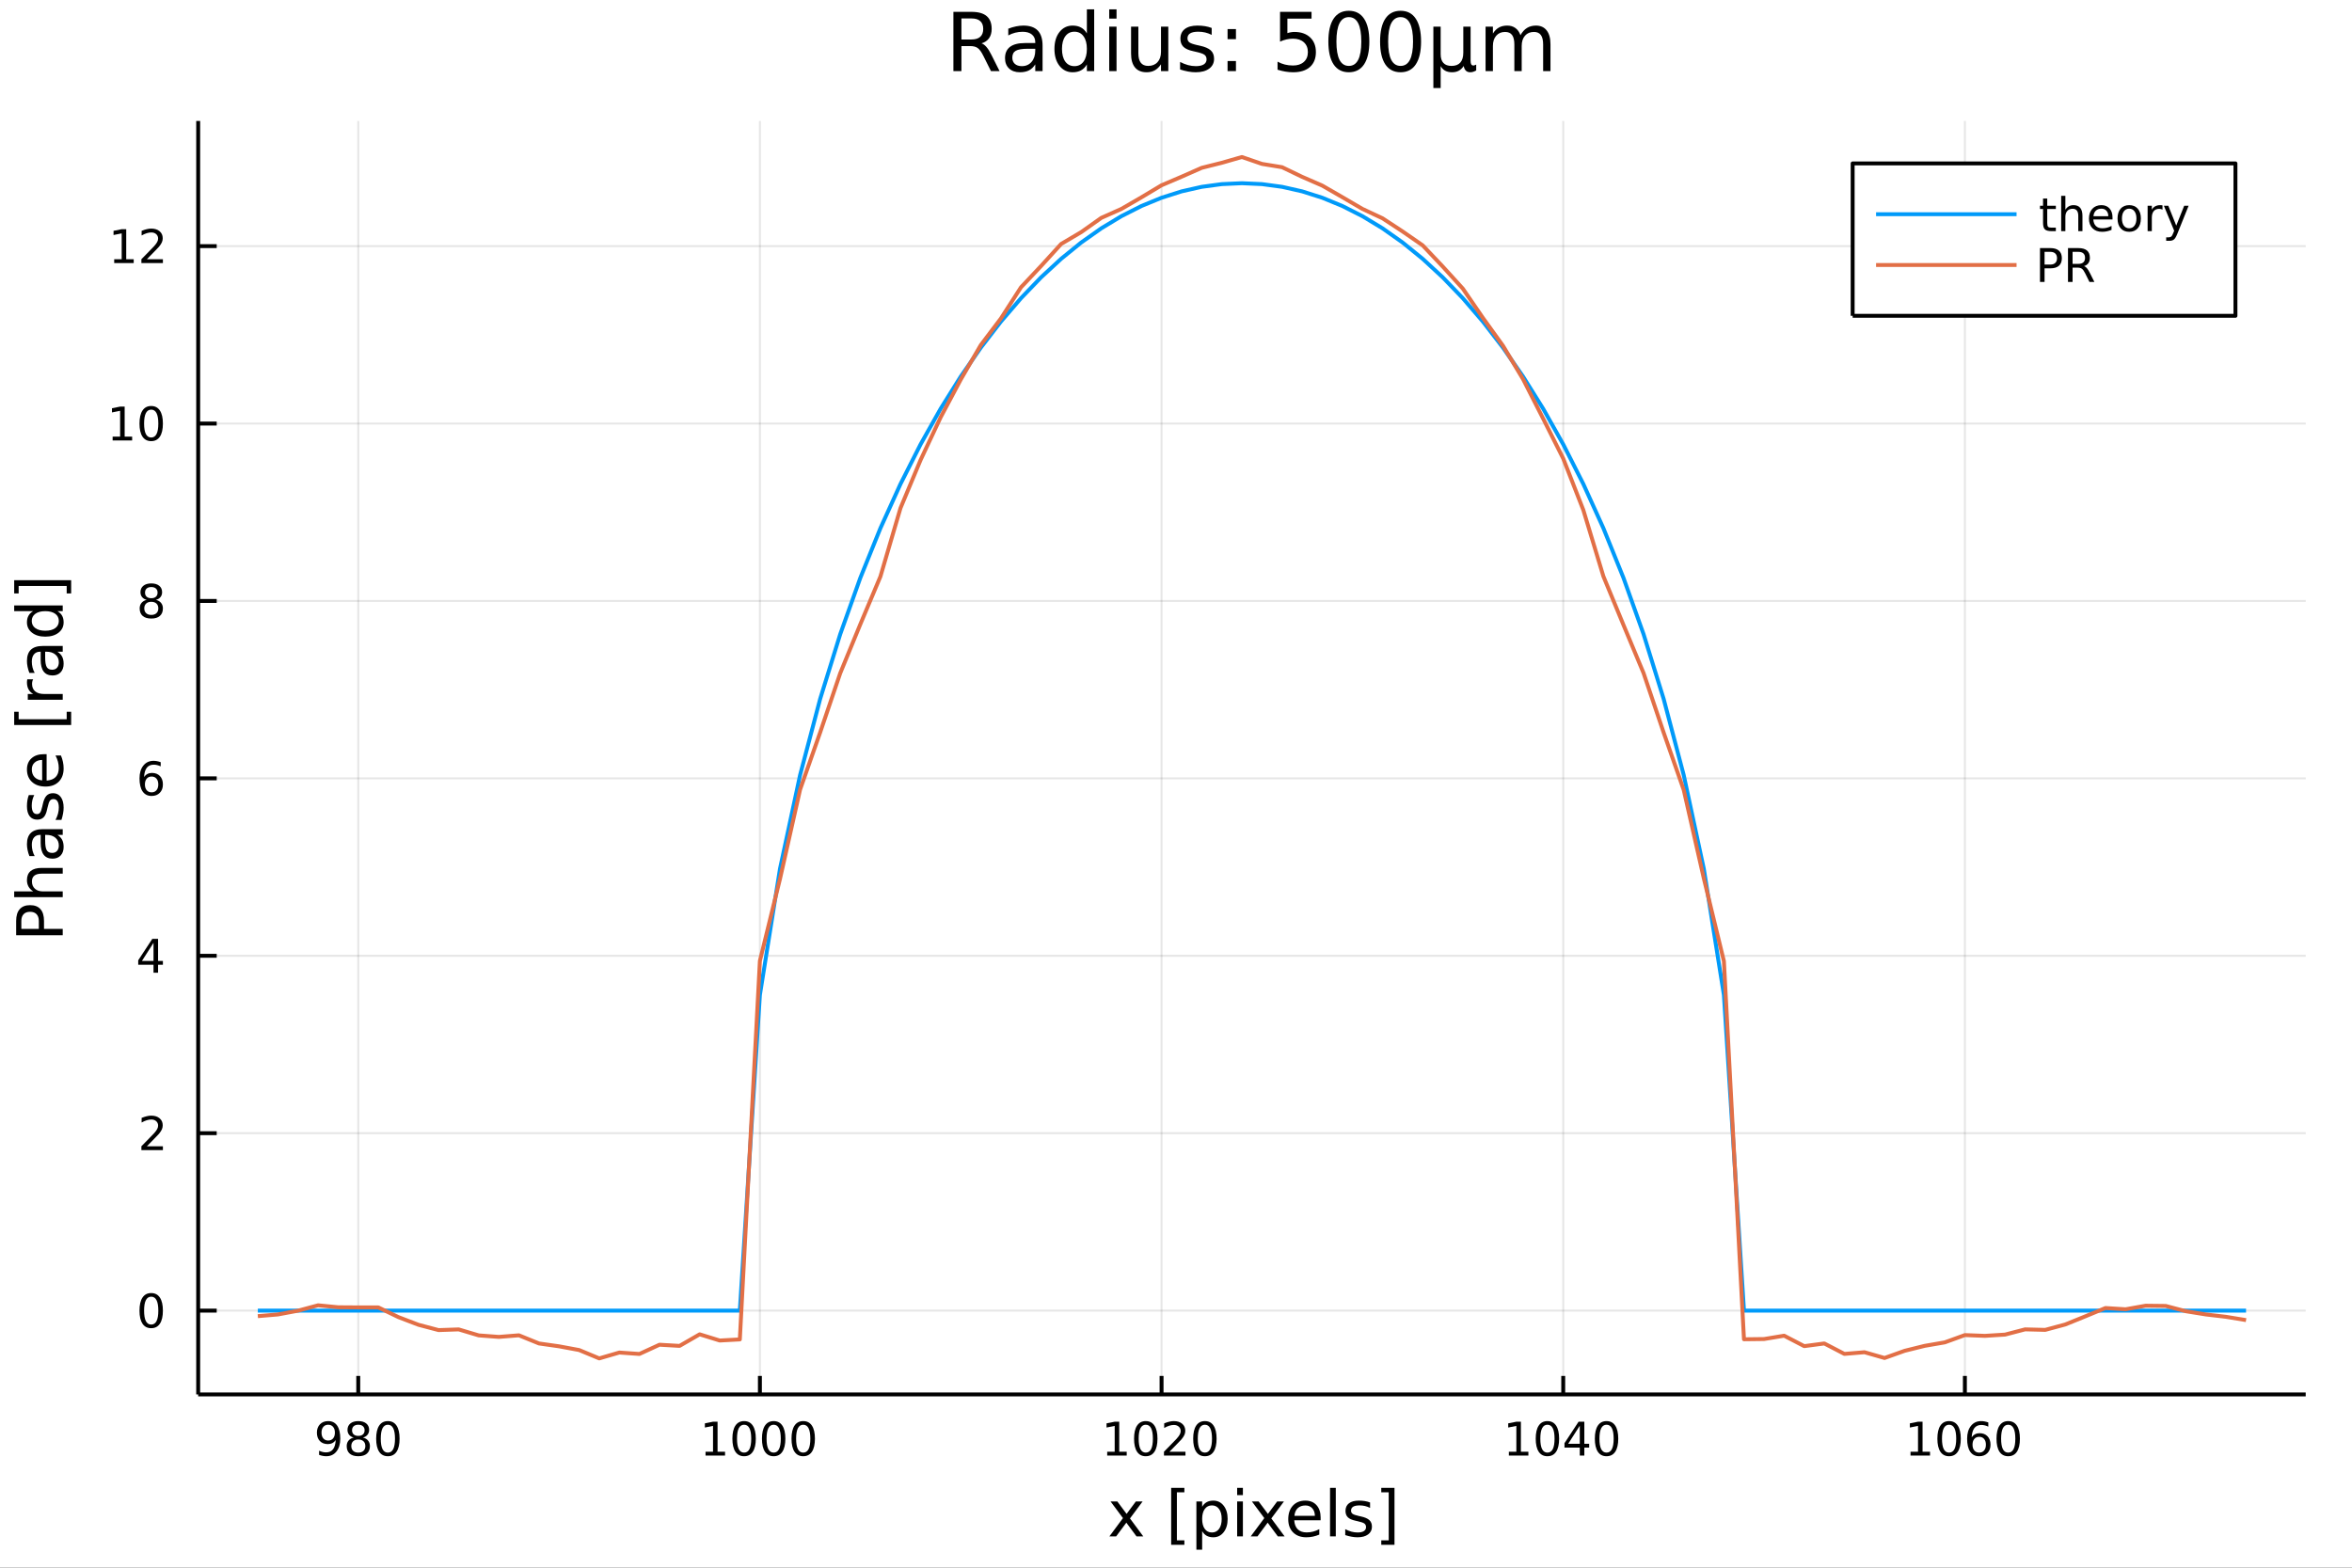 <?xml version="1.0" encoding="utf-8"?>
<svg xmlns="http://www.w3.org/2000/svg" xmlns:xlink="http://www.w3.org/1999/xlink" width="600" height="400" viewBox="0 0 2400 1600">
<rect x="0" y="0" width="2400" height="1600" fill="#333333" stroke="none"/>
<defs>
  <clipPath id="clip560">
    <rect x="0" y="0" width="2400" height="1600"/>
  </clipPath>
</defs>
<path clip-path="url(#clip560)" d="
M0 1600 L2400 1600 L2400 0 L0 0  Z
  " fill="#ffffff" fill-rule="evenodd" fill-opacity="1"/>
<defs>
  <clipPath id="clip561">
    <rect x="480" y="0" width="1681" height="1600"/>
  </clipPath>
</defs>
<path clip-path="url(#clip560)" d="
M202.227 1423.18 L2352.76 1423.18 L2352.76 123.472 L202.227 123.472  Z
  " fill="#ffffff" fill-rule="evenodd" fill-opacity="1"/>
<defs>
  <clipPath id="clip562">
    <rect x="202" y="123" width="2152" height="1301"/>
  </clipPath>
</defs>
<polyline clip-path="url(#clip562)" style="stroke:#000000; stroke-linecap:butt; stroke-linejoin:round; stroke-width:2; stroke-opacity:0.1; fill:none" points="
  365.556,1423.18 365.556,123.472 
  "/>
<polyline clip-path="url(#clip562)" style="stroke:#000000; stroke-linecap:butt; stroke-linejoin:round; stroke-width:2; stroke-opacity:0.1; fill:none" points="
  775.415,1423.18 775.415,123.472 
  "/>
<polyline clip-path="url(#clip562)" style="stroke:#000000; stroke-linecap:butt; stroke-linejoin:round; stroke-width:2; stroke-opacity:0.1; fill:none" points="
  1185.27,1423.18 1185.27,123.472 
  "/>
<polyline clip-path="url(#clip562)" style="stroke:#000000; stroke-linecap:butt; stroke-linejoin:round; stroke-width:2; stroke-opacity:0.1; fill:none" points="
  1595.13,1423.18 1595.13,123.472 
  "/>
<polyline clip-path="url(#clip562)" style="stroke:#000000; stroke-linecap:butt; stroke-linejoin:round; stroke-width:2; stroke-opacity:0.1; fill:none" points="
  2004.99,1423.18 2004.99,123.472 
  "/>
<polyline clip-path="url(#clip560)" style="stroke:#000000; stroke-linecap:butt; stroke-linejoin:round; stroke-width:4; stroke-opacity:1; fill:none" points="
  202.227,1423.18 2352.76,1423.18 
  "/>
<polyline clip-path="url(#clip560)" style="stroke:#000000; stroke-linecap:butt; stroke-linejoin:round; stroke-width:4; stroke-opacity:1; fill:none" points="
  365.556,1423.18 365.556,1404.28 
  "/>
<polyline clip-path="url(#clip560)" style="stroke:#000000; stroke-linecap:butt; stroke-linejoin:round; stroke-width:4; stroke-opacity:1; fill:none" points="
  775.415,1423.18 775.415,1404.28 
  "/>
<polyline clip-path="url(#clip560)" style="stroke:#000000; stroke-linecap:butt; stroke-linejoin:round; stroke-width:4; stroke-opacity:1; fill:none" points="
  1185.27,1423.18 1185.27,1404.28 
  "/>
<polyline clip-path="url(#clip560)" style="stroke:#000000; stroke-linecap:butt; stroke-linejoin:round; stroke-width:4; stroke-opacity:1; fill:none" points="
  1595.13,1423.18 1595.13,1404.28 
  "/>
<polyline clip-path="url(#clip560)" style="stroke:#000000; stroke-linecap:butt; stroke-linejoin:round; stroke-width:4; stroke-opacity:1; fill:none" points="
  2004.99,1423.18 2004.99,1404.28 
  "/>
<path clip-path="url(#clip560)" d="M325.603 1484.86 L325.603 1480.6 Q327.362 1481.44 329.167 1481.88 Q330.973 1482.32 332.709 1482.32 Q337.339 1482.32 339.769 1479.21 Q342.223 1476.09 342.57 1469.75 Q341.228 1471.74 339.167 1472.8 Q337.107 1473.87 334.607 1473.87 Q329.422 1473.87 326.39 1470.74 Q323.38 1467.59 323.38 1462.15 Q323.38 1456.83 326.529 1453.61 Q329.677 1450.39 334.908 1450.39 Q340.904 1450.39 344.052 1455 Q347.223 1459.58 347.223 1468.33 Q347.223 1476.51 343.334 1481.39 Q339.468 1486.25 332.917 1486.25 Q331.158 1486.25 329.353 1485.9 Q327.547 1485.56 325.603 1484.86 M334.908 1470.21 Q338.056 1470.21 339.885 1468.06 Q341.737 1465.9 341.737 1462.15 Q341.737 1458.43 339.885 1456.27 Q338.056 1454.1 334.908 1454.1 Q331.76 1454.1 329.908 1456.27 Q328.079 1458.43 328.079 1462.15 Q328.079 1465.9 329.908 1468.06 Q331.76 1470.21 334.908 1470.21 Z" fill="#000000" fill-rule="evenodd" fill-opacity="1" /><path clip-path="url(#clip560)" d="M365.626 1469.17 Q362.292 1469.17 360.371 1470.95 Q358.473 1472.73 358.473 1475.86 Q358.473 1478.98 360.371 1480.77 Q362.292 1482.55 365.626 1482.55 Q368.959 1482.55 370.88 1480.77 Q372.801 1478.96 372.801 1475.86 Q372.801 1472.73 370.88 1470.95 Q368.982 1469.17 365.626 1469.17 M360.95 1467.18 Q357.94 1466.44 356.251 1464.38 Q354.584 1462.32 354.584 1459.35 Q354.584 1455.21 357.524 1452.8 Q360.487 1450.39 365.626 1450.39 Q370.788 1450.39 373.727 1452.8 Q376.667 1455.21 376.667 1459.35 Q376.667 1462.32 374.977 1464.38 Q373.311 1466.44 370.325 1467.18 Q373.704 1467.96 375.579 1470.26 Q377.477 1472.55 377.477 1475.86 Q377.477 1480.88 374.399 1483.57 Q371.343 1486.25 365.626 1486.25 Q359.908 1486.25 356.829 1483.57 Q353.774 1480.88 353.774 1475.86 Q353.774 1472.55 355.672 1470.26 Q357.57 1467.96 360.95 1467.18 M359.237 1459.79 Q359.237 1462.48 360.903 1463.98 Q362.593 1465.49 365.626 1465.49 Q368.635 1465.49 370.325 1463.98 Q372.038 1462.48 372.038 1459.79 Q372.038 1457.11 370.325 1455.6 Q368.635 1454.1 365.626 1454.1 Q362.593 1454.1 360.903 1455.6 Q359.237 1457.11 359.237 1459.79 Z" fill="#000000" fill-rule="evenodd" fill-opacity="1" /><path clip-path="url(#clip560)" d="M395.787 1454.1 Q392.176 1454.1 390.348 1457.66 Q388.542 1461.2 388.542 1468.33 Q388.542 1475.44 390.348 1479.01 Q392.176 1482.55 395.787 1482.55 Q399.422 1482.55 401.227 1479.01 Q403.056 1475.44 403.056 1468.33 Q403.056 1461.2 401.227 1457.66 Q399.422 1454.1 395.787 1454.1 M395.787 1450.39 Q401.598 1450.39 404.653 1455 Q407.732 1459.58 407.732 1468.33 Q407.732 1477.06 404.653 1481.67 Q401.598 1486.25 395.787 1486.25 Q389.977 1486.25 386.899 1481.67 Q383.843 1477.06 383.843 1468.33 Q383.843 1459.58 386.899 1455 Q389.977 1450.39 395.787 1450.39 Z" fill="#000000" fill-rule="evenodd" fill-opacity="1" /><path clip-path="url(#clip560)" d="M719.941 1481.64 L727.579 1481.64 L727.579 1455.28 L719.269 1456.95 L719.269 1452.69 L727.533 1451.02 L732.209 1451.02 L732.209 1481.64 L739.848 1481.64 L739.848 1485.58 L719.941 1485.58 L719.941 1481.64 Z" fill="#000000" fill-rule="evenodd" fill-opacity="1" /><path clip-path="url(#clip560)" d="M759.292 1454.1 Q755.681 1454.1 753.852 1457.66 Q752.047 1461.2 752.047 1468.33 Q752.047 1475.44 753.852 1479.01 Q755.681 1482.55 759.292 1482.55 Q762.926 1482.55 764.732 1479.01 Q766.561 1475.44 766.561 1468.33 Q766.561 1461.2 764.732 1457.66 Q762.926 1454.1 759.292 1454.1 M759.292 1450.39 Q765.102 1450.39 768.158 1455 Q771.237 1459.58 771.237 1468.33 Q771.237 1477.06 768.158 1481.67 Q765.102 1486.25 759.292 1486.25 Q753.482 1486.25 750.403 1481.67 Q747.348 1477.06 747.348 1468.33 Q747.348 1459.58 750.403 1455 Q753.482 1450.39 759.292 1450.39 Z" fill="#000000" fill-rule="evenodd" fill-opacity="1" /><path clip-path="url(#clip560)" d="M789.454 1454.1 Q785.843 1454.1 784.014 1457.66 Q782.209 1461.2 782.209 1468.33 Q782.209 1475.44 784.014 1479.01 Q785.843 1482.55 789.454 1482.55 Q793.088 1482.55 794.894 1479.01 Q796.723 1475.44 796.723 1468.33 Q796.723 1461.2 794.894 1457.66 Q793.088 1454.1 789.454 1454.1 M789.454 1450.39 Q795.264 1450.39 798.32 1455 Q801.398 1459.58 801.398 1468.33 Q801.398 1477.06 798.32 1481.67 Q795.264 1486.25 789.454 1486.25 Q783.644 1486.25 780.565 1481.67 Q777.51 1477.06 777.51 1468.33 Q777.51 1459.58 780.565 1455 Q783.644 1450.39 789.454 1450.39 Z" fill="#000000" fill-rule="evenodd" fill-opacity="1" /><path clip-path="url(#clip560)" d="M819.616 1454.1 Q816.005 1454.1 814.176 1457.66 Q812.371 1461.2 812.371 1468.33 Q812.371 1475.44 814.176 1479.01 Q816.005 1482.55 819.616 1482.55 Q823.25 1482.55 825.056 1479.01 Q826.884 1475.44 826.884 1468.33 Q826.884 1461.2 825.056 1457.66 Q823.25 1454.1 819.616 1454.1 M819.616 1450.39 Q825.426 1450.39 828.482 1455 Q831.56 1459.58 831.56 1468.33 Q831.56 1477.06 828.482 1481.67 Q825.426 1486.25 819.616 1486.25 Q813.806 1486.25 810.727 1481.67 Q807.672 1477.06 807.672 1468.33 Q807.672 1459.58 810.727 1455 Q813.806 1450.39 819.616 1450.39 Z" fill="#000000" fill-rule="evenodd" fill-opacity="1" /><path clip-path="url(#clip560)" d="M1129.8 1481.64 L1137.44 1481.64 L1137.44 1455.28 L1129.13 1456.95 L1129.13 1452.69 L1137.39 1451.02 L1142.07 1451.02 L1142.07 1481.64 L1149.71 1481.64 L1149.71 1485.58 L1129.8 1485.58 L1129.8 1481.64 Z" fill="#000000" fill-rule="evenodd" fill-opacity="1" /><path clip-path="url(#clip560)" d="M1169.15 1454.1 Q1165.54 1454.1 1163.71 1457.66 Q1161.91 1461.2 1161.91 1468.33 Q1161.91 1475.44 1163.71 1479.01 Q1165.54 1482.55 1169.15 1482.55 Q1172.79 1482.55 1174.59 1479.01 Q1176.42 1475.44 1176.42 1468.33 Q1176.42 1461.2 1174.59 1457.66 Q1172.79 1454.1 1169.15 1454.1 M1169.15 1450.39 Q1174.96 1450.39 1178.02 1455 Q1181.1 1459.58 1181.1 1468.33 Q1181.1 1477.06 1178.02 1481.67 Q1174.96 1486.25 1169.15 1486.25 Q1163.34 1486.25 1160.26 1481.67 Q1157.21 1477.06 1157.21 1468.33 Q1157.21 1459.58 1160.26 1455 Q1163.34 1450.39 1169.15 1450.39 Z" fill="#000000" fill-rule="evenodd" fill-opacity="1" /><path clip-path="url(#clip560)" d="M1193.34 1481.64 L1209.66 1481.64 L1209.66 1485.58 L1187.72 1485.58 L1187.72 1481.64 Q1190.38 1478.89 1194.96 1474.26 Q1199.57 1469.61 1200.75 1468.27 Q1202.99 1465.74 1203.87 1464.01 Q1204.78 1462.25 1204.78 1460.56 Q1204.78 1457.8 1202.83 1456.07 Q1200.91 1454.33 1197.81 1454.33 Q1195.61 1454.33 1193.16 1455.09 Q1190.72 1455.86 1187.95 1457.41 L1187.95 1452.69 Q1190.77 1451.55 1193.22 1450.97 Q1195.68 1450.39 1197.72 1450.39 Q1203.09 1450.39 1206.28 1453.08 Q1209.47 1455.77 1209.47 1460.26 Q1209.47 1462.39 1208.66 1464.31 Q1207.88 1466.2 1205.77 1468.8 Q1205.19 1469.47 1202.09 1472.69 Q1198.99 1475.88 1193.34 1481.64 Z" fill="#000000" fill-rule="evenodd" fill-opacity="1" /><path clip-path="url(#clip560)" d="M1229.47 1454.1 Q1225.86 1454.1 1224.03 1457.66 Q1222.23 1461.2 1222.23 1468.33 Q1222.23 1475.44 1224.03 1479.01 Q1225.86 1482.55 1229.47 1482.55 Q1233.11 1482.55 1234.91 1479.01 Q1236.74 1475.44 1236.74 1468.33 Q1236.74 1461.2 1234.91 1457.66 Q1233.11 1454.1 1229.47 1454.1 M1229.47 1450.39 Q1235.28 1450.39 1238.34 1455 Q1241.42 1459.58 1241.42 1468.33 Q1241.42 1477.06 1238.34 1481.67 Q1235.28 1486.25 1229.47 1486.25 Q1223.66 1486.25 1220.59 1481.67 Q1217.53 1477.06 1217.53 1468.33 Q1217.53 1459.58 1220.59 1455 Q1223.66 1450.39 1229.47 1450.39 Z" fill="#000000" fill-rule="evenodd" fill-opacity="1" /><path clip-path="url(#clip560)" d="M1539.66 1481.64 L1547.3 1481.64 L1547.3 1455.28 L1538.99 1456.95 L1538.99 1452.69 L1547.25 1451.02 L1551.93 1451.02 L1551.93 1481.64 L1559.57 1481.64 L1559.57 1485.58 L1539.66 1485.58 L1539.66 1481.64 Z" fill="#000000" fill-rule="evenodd" fill-opacity="1" /><path clip-path="url(#clip560)" d="M1579.01 1454.1 Q1575.4 1454.1 1573.57 1457.66 Q1571.76 1461.2 1571.76 1468.33 Q1571.76 1475.44 1573.57 1479.01 Q1575.4 1482.55 1579.01 1482.55 Q1582.64 1482.55 1584.45 1479.01 Q1586.28 1475.44 1586.28 1468.33 Q1586.28 1461.2 1584.45 1457.66 Q1582.64 1454.1 1579.01 1454.1 M1579.01 1450.39 Q1584.82 1450.39 1587.88 1455 Q1590.95 1459.58 1590.95 1468.33 Q1590.95 1477.06 1587.88 1481.67 Q1584.82 1486.25 1579.01 1486.25 Q1573.2 1486.25 1570.12 1481.67 Q1567.07 1477.06 1567.07 1468.33 Q1567.07 1459.58 1570.12 1455 Q1573.2 1450.39 1579.01 1450.39 Z" fill="#000000" fill-rule="evenodd" fill-opacity="1" /><path clip-path="url(#clip560)" d="M1612.02 1455.09 L1600.21 1473.54 L1612.02 1473.54 L1612.02 1455.09 M1610.79 1451.02 L1616.67 1451.02 L1616.67 1473.54 L1621.6 1473.54 L1621.6 1477.43 L1616.67 1477.43 L1616.67 1485.58 L1612.02 1485.58 L1612.02 1477.43 L1596.42 1477.43 L1596.42 1472.92 L1610.79 1451.02 Z" fill="#000000" fill-rule="evenodd" fill-opacity="1" /><path clip-path="url(#clip560)" d="M1639.33 1454.1 Q1635.72 1454.1 1633.89 1457.66 Q1632.09 1461.2 1632.09 1468.33 Q1632.09 1475.44 1633.89 1479.01 Q1635.72 1482.55 1639.33 1482.55 Q1642.97 1482.55 1644.77 1479.01 Q1646.6 1475.44 1646.6 1468.33 Q1646.6 1461.2 1644.77 1457.66 Q1642.97 1454.1 1639.33 1454.1 M1639.33 1450.39 Q1645.14 1450.39 1648.2 1455 Q1651.28 1459.58 1651.28 1468.33 Q1651.28 1477.06 1648.2 1481.67 Q1645.14 1486.25 1639.33 1486.25 Q1633.52 1486.25 1630.44 1481.67 Q1627.39 1477.06 1627.39 1468.33 Q1627.39 1459.58 1630.44 1455 Q1633.52 1450.39 1639.33 1450.39 Z" fill="#000000" fill-rule="evenodd" fill-opacity="1" /><path clip-path="url(#clip560)" d="M1949.52 1481.64 L1957.16 1481.64 L1957.16 1455.28 L1948.85 1456.95 L1948.85 1452.69 L1957.11 1451.02 L1961.79 1451.02 L1961.79 1481.64 L1969.42 1481.64 L1969.42 1485.58 L1949.52 1485.58 L1949.52 1481.64 Z" fill="#000000" fill-rule="evenodd" fill-opacity="1" /><path clip-path="url(#clip560)" d="M1988.87 1454.1 Q1985.26 1454.1 1983.43 1457.66 Q1981.62 1461.2 1981.62 1468.33 Q1981.62 1475.44 1983.43 1479.01 Q1985.26 1482.55 1988.87 1482.55 Q1992.5 1482.55 1994.31 1479.01 Q1996.14 1475.44 1996.14 1468.33 Q1996.14 1461.2 1994.31 1457.66 Q1992.5 1454.1 1988.87 1454.1 M1988.87 1450.39 Q1994.68 1450.39 1997.73 1455 Q2000.81 1459.58 2000.81 1468.33 Q2000.81 1477.06 1997.73 1481.67 Q1994.68 1486.25 1988.87 1486.25 Q1983.06 1486.25 1979.98 1481.67 Q1976.92 1477.06 1976.92 1468.33 Q1976.92 1459.58 1979.98 1455 Q1983.06 1450.39 1988.87 1450.39 Z" fill="#000000" fill-rule="evenodd" fill-opacity="1" /><path clip-path="url(#clip560)" d="M2019.61 1466.44 Q2016.46 1466.44 2014.61 1468.59 Q2012.78 1470.74 2012.78 1474.49 Q2012.78 1478.22 2014.61 1480.39 Q2016.46 1482.55 2019.61 1482.55 Q2022.76 1482.55 2024.59 1480.39 Q2026.44 1478.22 2026.44 1474.49 Q2026.44 1470.74 2024.59 1468.59 Q2022.76 1466.44 2019.61 1466.44 M2028.89 1451.78 L2028.89 1456.04 Q2027.13 1455.21 2025.33 1454.77 Q2023.54 1454.33 2021.78 1454.33 Q2017.16 1454.33 2014.7 1457.45 Q2012.27 1460.58 2011.92 1466.9 Q2013.29 1464.89 2015.35 1463.82 Q2017.41 1462.73 2019.89 1462.73 Q2025.09 1462.73 2028.1 1465.9 Q2031.14 1469.05 2031.14 1474.49 Q2031.14 1479.82 2027.99 1483.03 Q2024.84 1486.25 2019.61 1486.25 Q2013.61 1486.25 2010.44 1481.67 Q2007.27 1477.06 2007.27 1468.33 Q2007.27 1460.14 2011.16 1455.28 Q2015.05 1450.39 2021.6 1450.39 Q2023.36 1450.39 2025.14 1450.74 Q2026.95 1451.09 2028.89 1451.78 Z" fill="#000000" fill-rule="evenodd" fill-opacity="1" /><path clip-path="url(#clip560)" d="M2049.19 1454.1 Q2045.58 1454.1 2043.75 1457.66 Q2041.95 1461.2 2041.95 1468.33 Q2041.95 1475.44 2043.75 1479.01 Q2045.58 1482.55 2049.19 1482.55 Q2052.83 1482.55 2054.63 1479.01 Q2056.46 1475.44 2056.46 1468.33 Q2056.46 1461.2 2054.63 1457.66 Q2052.83 1454.1 2049.19 1454.1 M2049.19 1450.39 Q2055 1450.39 2058.06 1455 Q2061.14 1459.58 2061.14 1468.33 Q2061.14 1477.06 2058.06 1481.67 Q2055 1486.25 2049.19 1486.25 Q2043.38 1486.25 2040.3 1481.67 Q2037.25 1477.06 2037.25 1468.33 Q2037.25 1459.58 2040.3 1455 Q2043.38 1450.39 2049.19 1450.39 Z" fill="#000000" fill-rule="evenodd" fill-opacity="1" /><path clip-path="url(#clip560)" d="M1165.93 1532.4 L1153.04 1549.74 L1166.6 1568.04 L1159.69 1568.04 L1149.32 1554.04 L1138.94 1568.04 L1132.04 1568.04 L1145.88 1549.39 L1133.21 1532.4 L1140.12 1532.4 L1149.57 1545.1 L1159.03 1532.4 L1165.93 1532.4 Z" fill="#000000" fill-rule="evenodd" fill-opacity="1" /><path clip-path="url(#clip560)" d="M1195.06 1518.52 L1208.55 1518.52 L1208.55 1523.07 L1200.91 1523.07 L1200.91 1572.09 L1208.55 1572.09 L1208.55 1576.64 L1195.06 1576.64 L1195.06 1518.52 Z" fill="#000000" fill-rule="evenodd" fill-opacity="1" /><path clip-path="url(#clip560)" d="M1226.69 1562.7 L1226.69 1581.6 L1220.81 1581.6 L1220.81 1532.4 L1226.69 1532.4 L1226.69 1537.81 Q1228.54 1534.62 1231.34 1533.1 Q1234.17 1531.54 1238.09 1531.54 Q1244.58 1531.54 1248.62 1536.69 Q1252.7 1541.85 1252.7 1550.25 Q1252.7 1558.65 1248.62 1563.81 Q1244.58 1568.97 1238.09 1568.97 Q1234.17 1568.97 1231.34 1567.44 Q1228.54 1565.88 1226.69 1562.7 M1246.62 1550.25 Q1246.62 1543.79 1243.94 1540.13 Q1241.3 1536.44 1236.66 1536.44 Q1232.01 1536.44 1229.34 1540.13 Q1226.69 1543.79 1226.69 1550.25 Q1226.69 1556.71 1229.34 1560.4 Q1232.01 1564.07 1236.66 1564.07 Q1241.3 1564.07 1243.94 1560.4 Q1246.62 1556.71 1246.62 1550.25 Z" fill="#000000" fill-rule="evenodd" fill-opacity="1" /><path clip-path="url(#clip560)" d="M1262.4 1532.4 L1268.26 1532.4 L1268.26 1568.04 L1262.4 1568.04 L1262.4 1532.4 M1262.4 1518.52 L1268.26 1518.52 L1268.26 1525.93 L1262.4 1525.93 L1262.4 1518.52 Z" fill="#000000" fill-rule="evenodd" fill-opacity="1" /><path clip-path="url(#clip560)" d="M1310.15 1532.4 L1297.26 1549.74 L1310.82 1568.04 L1303.91 1568.04 L1293.53 1554.04 L1283.16 1568.04 L1276.25 1568.04 L1290.1 1549.39 L1277.43 1532.4 L1284.33 1532.4 L1293.79 1545.1 L1303.24 1532.4 L1310.15 1532.4 Z" fill="#000000" fill-rule="evenodd" fill-opacity="1" /><path clip-path="url(#clip560)" d="M1347.58 1548.76 L1347.58 1551.62 L1320.65 1551.62 Q1321.03 1557.67 1324.28 1560.85 Q1327.56 1564 1333.38 1564 Q1336.76 1564 1339.91 1563.17 Q1343.09 1562.35 1346.21 1560.69 L1346.21 1566.23 Q1343.06 1567.57 1339.75 1568.27 Q1336.44 1568.97 1333.03 1568.97 Q1324.5 1568.97 1319.51 1564 Q1314.54 1559.04 1314.54 1550.57 Q1314.54 1541.82 1319.25 1536.69 Q1323.99 1531.54 1332.01 1531.54 Q1339.21 1531.54 1343.38 1536.18 Q1347.58 1540.8 1347.58 1548.76 M1341.72 1547.04 Q1341.66 1542.23 1339.02 1539.37 Q1336.41 1536.5 1332.08 1536.5 Q1327.18 1536.5 1324.22 1539.27 Q1321.29 1542.04 1320.84 1547.07 L1341.72 1547.04 Z" fill="#000000" fill-rule="evenodd" fill-opacity="1" /><path clip-path="url(#clip560)" d="M1357.19 1518.52 L1363.05 1518.52 L1363.05 1568.04 L1357.19 1568.04 L1357.19 1518.52 Z" fill="#000000" fill-rule="evenodd" fill-opacity="1" /><path clip-path="url(#clip560)" d="M1398.03 1533.45 L1398.03 1538.98 Q1395.54 1537.71 1392.87 1537.07 Q1390.2 1536.44 1387.33 1536.44 Q1382.97 1536.44 1380.78 1537.77 Q1378.61 1539.11 1378.61 1541.79 Q1378.61 1543.82 1380.17 1545 Q1381.73 1546.15 1386.44 1547.2 L1388.45 1547.64 Q1394.68 1548.98 1397.29 1551.43 Q1399.94 1553.85 1399.94 1558.21 Q1399.94 1563.17 1395.99 1566.07 Q1392.07 1568.97 1385.2 1568.97 Q1382.33 1568.97 1379.22 1568.39 Q1376.13 1567.85 1372.69 1566.74 L1372.69 1560.69 Q1375.94 1562.38 1379.09 1563.24 Q1382.24 1564.07 1385.33 1564.07 Q1389.46 1564.07 1391.69 1562.66 Q1393.92 1561.23 1393.92 1558.65 Q1393.92 1556.27 1392.3 1554.99 Q1390.71 1553.72 1385.26 1552.54 L1383.23 1552.07 Q1377.78 1550.92 1375.36 1548.56 Q1372.95 1546.18 1372.95 1542.04 Q1372.95 1537.01 1376.51 1534.27 Q1380.08 1531.54 1386.63 1531.54 Q1389.88 1531.54 1392.74 1532.01 Q1395.61 1532.49 1398.03 1533.45 Z" fill="#000000" fill-rule="evenodd" fill-opacity="1" /><path clip-path="url(#clip560)" d="M1422.95 1518.52 L1422.95 1576.64 L1409.45 1576.64 L1409.45 1572.09 L1417.06 1572.09 L1417.06 1523.07 L1409.45 1523.07 L1409.45 1518.52 L1422.95 1518.52 Z" fill="#000000" fill-rule="evenodd" fill-opacity="1" /><polyline clip-path="url(#clip562)" style="stroke:#000000; stroke-linecap:butt; stroke-linejoin:round; stroke-width:2; stroke-opacity:0.1; fill:none" points="
  202.227,1337.62 2352.76,1337.62 
  "/>
<polyline clip-path="url(#clip562)" style="stroke:#000000; stroke-linecap:butt; stroke-linejoin:round; stroke-width:2; stroke-opacity:0.1; fill:none" points="
  202.227,1156.55 2352.76,1156.55 
  "/>
<polyline clip-path="url(#clip562)" style="stroke:#000000; stroke-linecap:butt; stroke-linejoin:round; stroke-width:2; stroke-opacity:0.1; fill:none" points="
  202.227,975.48 2352.76,975.48 
  "/>
<polyline clip-path="url(#clip562)" style="stroke:#000000; stroke-linecap:butt; stroke-linejoin:round; stroke-width:2; stroke-opacity:0.1; fill:none" points="
  202.227,794.413 2352.76,794.413 
  "/>
<polyline clip-path="url(#clip562)" style="stroke:#000000; stroke-linecap:butt; stroke-linejoin:round; stroke-width:2; stroke-opacity:0.1; fill:none" points="
  202.227,613.345 2352.76,613.345 
  "/>
<polyline clip-path="url(#clip562)" style="stroke:#000000; stroke-linecap:butt; stroke-linejoin:round; stroke-width:2; stroke-opacity:0.1; fill:none" points="
  202.227,432.277 2352.76,432.277 
  "/>
<polyline clip-path="url(#clip562)" style="stroke:#000000; stroke-linecap:butt; stroke-linejoin:round; stroke-width:2; stroke-opacity:0.1; fill:none" points="
  202.227,251.21 2352.76,251.21 
  "/>
<polyline clip-path="url(#clip560)" style="stroke:#000000; stroke-linecap:butt; stroke-linejoin:round; stroke-width:4; stroke-opacity:1; fill:none" points="
  202.227,1423.18 202.227,123.472 
  "/>
<polyline clip-path="url(#clip560)" style="stroke:#000000; stroke-linecap:butt; stroke-linejoin:round; stroke-width:4; stroke-opacity:1; fill:none" points="
  202.227,1337.62 221.125,1337.62 
  "/>
<polyline clip-path="url(#clip560)" style="stroke:#000000; stroke-linecap:butt; stroke-linejoin:round; stroke-width:4; stroke-opacity:1; fill:none" points="
  202.227,1156.55 221.125,1156.55 
  "/>
<polyline clip-path="url(#clip560)" style="stroke:#000000; stroke-linecap:butt; stroke-linejoin:round; stroke-width:4; stroke-opacity:1; fill:none" points="
  202.227,975.48 221.125,975.48 
  "/>
<polyline clip-path="url(#clip560)" style="stroke:#000000; stroke-linecap:butt; stroke-linejoin:round; stroke-width:4; stroke-opacity:1; fill:none" points="
  202.227,794.413 221.125,794.413 
  "/>
<polyline clip-path="url(#clip560)" style="stroke:#000000; stroke-linecap:butt; stroke-linejoin:round; stroke-width:4; stroke-opacity:1; fill:none" points="
  202.227,613.345 221.125,613.345 
  "/>
<polyline clip-path="url(#clip560)" style="stroke:#000000; stroke-linecap:butt; stroke-linejoin:round; stroke-width:4; stroke-opacity:1; fill:none" points="
  202.227,432.277 221.125,432.277 
  "/>
<polyline clip-path="url(#clip560)" style="stroke:#000000; stroke-linecap:butt; stroke-linejoin:round; stroke-width:4; stroke-opacity:1; fill:none" points="
  202.227,251.21 221.125,251.21 
  "/>
<path clip-path="url(#clip560)" d="M154.283 1323.41 Q150.672 1323.41 148.843 1326.98 Q147.038 1330.52 147.038 1337.65 Q147.038 1344.76 148.843 1348.32 Q150.672 1351.86 154.283 1351.86 Q157.917 1351.86 159.723 1348.32 Q161.552 1344.76 161.552 1337.65 Q161.552 1330.52 159.723 1326.98 Q157.917 1323.41 154.283 1323.41 M154.283 1319.71 Q160.093 1319.71 163.149 1324.32 Q166.227 1328.9 166.227 1337.65 Q166.227 1346.38 163.149 1350.98 Q160.093 1355.57 154.283 1355.57 Q148.473 1355.57 145.394 1350.98 Q142.339 1346.38 142.339 1337.65 Q142.339 1328.9 145.394 1324.32 Q148.473 1319.71 154.283 1319.71 Z" fill="#000000" fill-rule="evenodd" fill-opacity="1" /><path clip-path="url(#clip560)" d="M149.908 1169.89 L166.227 1169.89 L166.227 1173.83 L144.283 1173.83 L144.283 1169.89 Q146.945 1167.14 151.528 1162.51 Q156.135 1157.86 157.315 1156.51 Q159.561 1153.99 160.44 1152.25 Q161.343 1150.49 161.343 1148.8 Q161.343 1146.05 159.399 1144.31 Q157.478 1142.58 154.376 1142.58 Q152.177 1142.58 149.723 1143.34 Q147.292 1144.11 144.515 1145.66 L144.515 1140.93 Q147.339 1139.8 149.792 1139.22 Q152.246 1138.64 154.283 1138.64 Q159.653 1138.64 162.848 1141.33 Q166.042 1144.01 166.042 1148.5 Q166.042 1150.63 165.232 1152.55 Q164.445 1154.45 162.339 1157.05 Q161.76 1157.72 158.658 1160.93 Q155.556 1164.13 149.908 1169.89 Z" fill="#000000" fill-rule="evenodd" fill-opacity="1" /><path clip-path="url(#clip560)" d="M156.644 962.274 L144.839 980.723 L156.644 980.723 L156.644 962.274 M155.417 958.2 L161.297 958.2 L161.297 980.723 L166.227 980.723 L166.227 984.612 L161.297 984.612 L161.297 992.76 L156.644 992.76 L156.644 984.612 L141.042 984.612 L141.042 980.098 L155.417 958.2 Z" fill="#000000" fill-rule="evenodd" fill-opacity="1" /><path clip-path="url(#clip560)" d="M154.7 792.549 Q151.552 792.549 149.7 794.702 Q147.871 796.855 147.871 800.605 Q147.871 804.332 149.7 806.508 Q151.552 808.66 154.7 808.66 Q157.848 808.66 159.677 806.508 Q161.528 804.332 161.528 800.605 Q161.528 796.855 159.677 794.702 Q157.848 792.549 154.7 792.549 M163.982 777.897 L163.982 782.156 Q162.223 781.322 160.417 780.883 Q158.635 780.443 156.876 780.443 Q152.246 780.443 149.792 783.568 Q147.362 786.693 147.015 793.012 Q148.38 790.998 150.441 789.934 Q152.501 788.846 154.978 788.846 Q160.186 788.846 163.195 792.017 Q166.227 795.165 166.227 800.605 Q166.227 805.929 163.079 809.146 Q159.931 812.364 154.7 812.364 Q148.704 812.364 145.533 807.781 Q142.362 803.174 142.362 794.447 Q142.362 786.253 146.251 781.392 Q150.14 776.508 156.69 776.508 Q158.45 776.508 160.232 776.855 Q162.038 777.202 163.982 777.897 Z" fill="#000000" fill-rule="evenodd" fill-opacity="1" /><path clip-path="url(#clip560)" d="M154.376 614.213 Q151.042 614.213 149.121 615.995 Q147.223 617.778 147.223 620.903 Q147.223 624.028 149.121 625.81 Q151.042 627.593 154.376 627.593 Q157.709 627.593 159.63 625.81 Q161.552 624.005 161.552 620.903 Q161.552 617.778 159.63 615.995 Q157.732 614.213 154.376 614.213 M149.7 612.222 Q146.691 611.482 145.001 609.421 Q143.334 607.361 143.334 604.398 Q143.334 600.255 146.274 597.847 Q149.237 595.44 154.376 595.44 Q159.538 595.44 162.477 597.847 Q165.417 600.255 165.417 604.398 Q165.417 607.361 163.727 609.421 Q162.061 611.482 159.075 612.222 Q162.454 613.009 164.329 615.301 Q166.227 617.593 166.227 620.903 Q166.227 625.926 163.149 628.611 Q160.093 631.296 154.376 631.296 Q148.658 631.296 145.579 628.611 Q142.524 625.926 142.524 620.903 Q142.524 617.593 144.422 615.301 Q146.32 613.009 149.7 612.222 M147.987 604.838 Q147.987 607.523 149.653 609.028 Q151.343 610.533 154.376 610.533 Q157.385 610.533 159.075 609.028 Q160.788 607.523 160.788 604.838 Q160.788 602.153 159.075 600.648 Q157.385 599.144 154.376 599.144 Q151.343 599.144 149.653 600.648 Q147.987 602.153 147.987 604.838 Z" fill="#000000" fill-rule="evenodd" fill-opacity="1" /><path clip-path="url(#clip560)" d="M114.931 445.622 L122.57 445.622 L122.57 419.257 L114.26 420.923 L114.26 416.664 L122.524 414.997 L127.2 414.997 L127.2 445.622 L134.839 445.622 L134.839 449.557 L114.931 449.557 L114.931 445.622 Z" fill="#000000" fill-rule="evenodd" fill-opacity="1" /><path clip-path="url(#clip560)" d="M154.283 418.076 Q150.672 418.076 148.843 421.641 Q147.038 425.182 147.038 432.312 Q147.038 439.419 148.843 442.983 Q150.672 446.525 154.283 446.525 Q157.917 446.525 159.723 442.983 Q161.552 439.419 161.552 432.312 Q161.552 425.182 159.723 421.641 Q157.917 418.076 154.283 418.076 M154.283 414.372 Q160.093 414.372 163.149 418.979 Q166.227 423.562 166.227 432.312 Q166.227 441.039 163.149 445.645 Q160.093 450.229 154.283 450.229 Q148.473 450.229 145.394 445.645 Q142.339 441.039 142.339 432.312 Q142.339 423.562 145.394 418.979 Q148.473 414.372 154.283 414.372 Z" fill="#000000" fill-rule="evenodd" fill-opacity="1" /><path clip-path="url(#clip560)" d="M116.529 264.555 L124.168 264.555 L124.168 238.189 L115.857 239.856 L115.857 235.596 L124.121 233.93 L128.797 233.93 L128.797 264.555 L136.436 264.555 L136.436 268.49 L116.529 268.49 L116.529 264.555 Z" fill="#000000" fill-rule="evenodd" fill-opacity="1" /><path clip-path="url(#clip560)" d="M149.908 264.555 L166.227 264.555 L166.227 268.49 L144.283 268.49 L144.283 264.555 Q146.945 261.8 151.528 257.17 Q156.135 252.518 157.315 251.175 Q159.561 248.652 160.44 246.916 Q161.343 245.156 161.343 243.467 Q161.343 240.712 159.399 238.976 Q157.478 237.24 154.376 237.24 Q152.177 237.24 149.723 238.004 Q147.292 238.768 144.515 240.319 L144.515 235.596 Q147.339 234.462 149.792 233.883 Q152.246 233.305 154.283 233.305 Q159.653 233.305 162.848 235.99 Q166.042 238.675 166.042 243.166 Q166.042 245.295 165.232 247.217 Q164.445 249.115 162.339 251.707 Q161.76 252.379 158.658 255.596 Q155.556 258.791 149.908 264.555 Z" fill="#000000" fill-rule="evenodd" fill-opacity="1" /><path clip-path="url(#clip560)" d="M21.768 948.065 L39.623 948.065 L39.623 939.98 Q39.623 935.492 37.3 933.042 Q34.977 930.591 30.68 930.591 Q26.415 930.591 24.091 933.042 Q21.768 935.492 21.768 939.98 L21.768 948.065 M16.484 954.494 L16.484 939.98 Q16.484 931.991 20.113 927.917 Q23.709 923.811 30.68 923.811 Q37.714 923.811 41.31 927.917 Q44.907 931.991 44.907 939.98 L44.907 948.065 L64.004 948.065 L64.004 954.494 L16.484 954.494 Z" fill="#000000" fill-rule="evenodd" fill-opacity="1" /><path clip-path="url(#clip560)" d="M42.488 885.808 L64.004 885.808 L64.004 891.664 L42.679 891.664 Q37.618 891.664 35.104 893.638 Q32.589 895.611 32.589 899.558 Q32.589 904.3 35.613 907.038 Q38.637 909.775 43.857 909.775 L64.004 909.775 L64.004 915.663 L14.479 915.663 L14.479 909.775 L33.894 909.775 Q30.68 907.674 29.088 904.841 Q27.497 901.977 27.497 898.253 Q27.497 892.11 31.316 888.959 Q35.104 885.808 42.488 885.808 Z" fill="#000000" fill-rule="evenodd" fill-opacity="1" /><path clip-path="url(#clip560)" d="M46.085 857.926 Q46.085 865.024 47.708 867.761 Q49.331 870.498 53.246 870.498 Q56.365 870.498 58.211 868.461 Q60.026 866.393 60.026 862.86 Q60.026 857.99 56.588 855.062 Q53.119 852.102 47.39 852.102 L46.085 852.102 L46.085 857.926 M43.666 846.245 L64.004 846.245 L64.004 852.102 L58.593 852.102 Q61.84 854.107 63.399 857.099 Q64.927 860.091 64.927 864.419 Q64.927 869.894 61.872 873.14 Q58.784 876.355 53.628 876.355 Q47.612 876.355 44.557 872.345 Q41.501 868.302 41.501 860.313 L41.501 852.102 L40.928 852.102 Q36.886 852.102 34.69 854.775 Q32.462 857.417 32.462 862.223 Q32.462 865.279 33.194 868.175 Q33.926 871.071 35.39 873.745 L29.98 873.745 Q28.738 870.53 28.133 867.507 Q27.497 864.483 27.497 861.618 Q27.497 853.884 31.507 850.065 Q35.518 846.245 43.666 846.245 Z" fill="#000000" fill-rule="evenodd" fill-opacity="1" /><path clip-path="url(#clip560)" d="M29.407 811.457 L34.945 811.457 Q33.672 813.939 33.035 816.613 Q32.398 819.286 32.398 822.151 Q32.398 826.511 33.735 828.708 Q35.072 830.872 37.746 830.872 Q39.783 830.872 40.96 829.312 Q42.106 827.753 43.157 823.042 L43.602 821.037 Q44.939 814.799 47.39 812.189 Q49.809 809.547 54.169 809.547 Q59.134 809.547 62.031 813.494 Q64.927 817.409 64.927 824.283 Q64.927 827.148 64.354 830.267 Q63.813 833.355 62.699 836.792 L56.652 836.792 Q58.339 833.546 59.198 830.395 Q60.026 827.244 60.026 824.156 Q60.026 820.018 58.625 817.79 Q57.193 815.562 54.615 815.562 Q52.228 815.562 50.955 817.186 Q49.681 818.777 48.504 824.22 L48.026 826.257 Q46.88 831.7 44.525 834.118 Q42.138 836.537 38 836.537 Q32.971 836.537 30.234 832.973 Q27.497 829.408 27.497 822.851 Q27.497 819.605 27.974 816.74 Q28.452 813.876 29.407 811.457 Z" fill="#000000" fill-rule="evenodd" fill-opacity="1" /><path clip-path="url(#clip560)" d="M44.716 769.729 L47.581 769.729 L47.581 796.656 Q53.628 796.274 56.811 793.028 Q59.962 789.75 59.962 783.925 Q59.962 780.551 59.134 777.4 Q58.307 774.217 56.652 771.098 L62.19 771.098 Q63.527 774.249 64.227 777.559 Q64.927 780.869 64.927 784.275 Q64.927 792.805 59.962 797.802 Q54.997 802.767 46.53 802.767 Q37.777 802.767 32.653 798.057 Q27.497 793.314 27.497 785.294 Q27.497 778.1 32.144 773.931 Q36.759 769.729 44.716 769.729 M42.997 775.586 Q38.191 775.649 35.327 778.291 Q32.462 780.901 32.462 785.23 Q32.462 790.131 35.231 793.092 Q38 796.02 43.029 796.465 L42.997 775.586 Z" fill="#000000" fill-rule="evenodd" fill-opacity="1" /><path clip-path="url(#clip560)" d="M14.479 739.938 L14.479 726.443 L19.03 726.443 L19.03 734.081 L68.046 734.081 L68.046 726.443 L72.598 726.443 L72.598 739.938 L14.479 739.938 Z" fill="#000000" fill-rule="evenodd" fill-opacity="1" /><path clip-path="url(#clip560)" d="M33.831 693.309 Q33.258 694.296 33.003 695.473 Q32.717 696.619 32.717 698.02 Q32.717 702.985 35.963 705.659 Q39.178 708.3 45.225 708.3 L64.004 708.3 L64.004 714.189 L28.356 714.189 L28.356 708.3 L33.894 708.3 Q30.648 706.454 29.088 703.494 Q27.497 700.534 27.497 696.301 Q27.497 695.696 27.592 694.964 Q27.656 694.232 27.815 693.341 L33.831 693.309 Z" fill="#000000" fill-rule="evenodd" fill-opacity="1" /><path clip-path="url(#clip560)" d="M46.085 670.965 Q46.085 678.063 47.708 680.8 Q49.331 683.538 53.246 683.538 Q56.365 683.538 58.211 681.501 Q60.026 679.432 60.026 675.899 Q60.026 671.029 56.588 668.101 Q53.119 665.141 47.39 665.141 L46.085 665.141 L46.085 670.965 M43.666 659.284 L64.004 659.284 L64.004 665.141 L58.593 665.141 Q61.84 667.146 63.399 670.138 Q64.927 673.13 64.927 677.458 Q64.927 682.933 61.872 686.179 Q58.784 689.394 53.628 689.394 Q47.612 689.394 44.557 685.384 Q41.501 681.342 41.501 673.353 L41.501 665.141 L40.928 665.141 Q36.886 665.141 34.69 667.814 Q32.462 670.456 32.462 675.262 Q32.462 678.318 33.194 681.214 Q33.926 684.111 35.39 686.784 L29.98 686.784 Q28.738 683.57 28.133 680.546 Q27.497 677.522 27.497 674.658 Q27.497 666.923 31.507 663.104 Q35.518 659.284 43.666 659.284 Z" fill="#000000" fill-rule="evenodd" fill-opacity="1" /><path clip-path="url(#clip560)" d="M33.767 623.764 L14.479 623.764 L14.479 617.907 L64.004 617.907 L64.004 623.764 L58.657 623.764 Q61.84 625.61 63.399 628.443 Q64.927 631.243 64.927 635.19 Q64.927 641.651 59.771 645.725 Q54.615 649.768 46.212 649.768 Q37.809 649.768 32.653 645.725 Q27.497 641.651 27.497 635.19 Q27.497 631.243 29.056 628.443 Q30.584 625.61 33.767 623.764 M46.212 643.72 Q52.673 643.72 56.365 641.078 Q60.026 638.405 60.026 633.758 Q60.026 629.111 56.365 626.437 Q52.673 623.764 46.212 623.764 Q39.751 623.764 36.09 626.437 Q32.398 629.111 32.398 633.758 Q32.398 638.405 36.09 641.078 Q39.751 643.72 46.212 643.72 Z" fill="#000000" fill-rule="evenodd" fill-opacity="1" /><path clip-path="url(#clip560)" d="M14.479 592.158 L72.598 592.158 L72.598 605.653 L68.046 605.653 L68.046 598.046 L19.03 598.046 L19.03 605.653 L14.479 605.653 L14.479 592.158 Z" fill="#000000" fill-rule="evenodd" fill-opacity="1" /><path clip-path="url(#clip560)" d="M1001.54 44.22 Q1004.18 45.111 1006.65 48.028 Q1009.16 50.944 1011.67 56.048 L1019.98 72.576 L1011.19 72.576 L1003.45 57.061 Q1000.45 50.985 997.615 49 Q994.82 47.015 989.959 47.015 L981.047 47.015 L981.047 72.576 L972.864 72.576 L972.864 12.096 L991.336 12.096 Q1001.71 12.096 1006.81 16.43 Q1011.91 20.765 1011.91 29.515 Q1011.91 35.227 1009.24 38.994 Q1006.61 42.761 1001.54 44.22 M981.047 18.82 L981.047 40.29 L991.336 40.29 Q997.25 40.29 1000.25 37.576 Q1003.29 34.822 1003.29 29.515 Q1003.29 24.208 1000.25 21.535 Q997.25 18.82 991.336 18.82 L981.047 18.82 Z" fill="#000000" fill-rule="evenodd" fill-opacity="1" /><path clip-path="url(#clip560)" d="M1048.98 49.769 Q1039.95 49.769 1036.46 51.835 Q1032.98 53.901 1032.98 58.884 Q1032.98 62.854 1035.57 65.203 Q1038.2 67.512 1042.7 67.512 Q1048.9 67.512 1052.63 63.137 Q1056.39 58.722 1056.39 51.43 L1056.39 49.769 L1048.98 49.769 M1063.85 46.691 L1063.85 72.576 L1056.39 72.576 L1056.39 65.689 Q1053.84 69.821 1050.03 71.806 Q1046.23 73.751 1040.72 73.751 Q1033.75 73.751 1029.62 69.862 Q1025.53 65.933 1025.53 59.37 Q1025.53 51.714 1030.63 47.825 Q1035.77 43.936 1045.94 43.936 L1056.39 43.936 L1056.39 43.207 Q1056.39 38.062 1052.99 35.267 Q1049.63 32.431 1043.51 32.431 Q1039.62 32.431 1035.94 33.363 Q1032.25 34.295 1028.85 36.158 L1028.85 29.272 Q1032.94 27.692 1036.79 26.922 Q1040.64 26.112 1044.28 26.112 Q1054.12 26.112 1058.99 31.216 Q1063.85 36.32 1063.85 46.691 Z" fill="#000000" fill-rule="evenodd" fill-opacity="1" /><path clip-path="url(#clip560)" d="M1109.06 34.092 L1109.06 9.544 L1116.51 9.544 L1116.51 72.576 L1109.06 72.576 L1109.06 65.77 Q1106.71 69.821 1103.1 71.806 Q1099.54 73.751 1094.51 73.751 Q1086.29 73.751 1081.1 67.188 Q1075.96 60.626 1075.96 49.931 Q1075.96 39.237 1081.1 32.675 Q1086.29 26.112 1094.51 26.112 Q1099.54 26.112 1103.1 28.097 Q1106.71 30.041 1109.06 34.092 M1083.66 49.931 Q1083.66 58.155 1087.02 62.854 Q1090.42 67.512 1096.34 67.512 Q1102.25 67.512 1105.65 62.854 Q1109.06 58.155 1109.06 49.931 Q1109.06 41.708 1105.65 37.05 Q1102.25 32.35 1096.34 32.35 Q1090.42 32.35 1087.02 37.05 Q1083.66 41.708 1083.66 49.931 Z" fill="#000000" fill-rule="evenodd" fill-opacity="1" /><path clip-path="url(#clip560)" d="M1131.86 27.206 L1139.32 27.206 L1139.32 72.576 L1131.86 72.576 L1131.86 27.206 M1131.86 9.544 L1139.32 9.544 L1139.32 18.983 L1131.86 18.983 L1131.86 9.544 Z" fill="#000000" fill-rule="evenodd" fill-opacity="1" /><path clip-path="url(#clip560)" d="M1154.14 54.671 L1154.14 27.206 L1161.6 27.206 L1161.6 54.387 Q1161.6 60.828 1164.11 64.069 Q1166.62 67.269 1171.64 67.269 Q1177.68 67.269 1181.16 63.421 Q1184.69 59.573 1184.69 52.929 L1184.69 27.206 L1192.14 27.206 L1192.14 72.576 L1184.69 72.576 L1184.69 65.608 Q1181.97 69.74 1178.37 71.766 Q1174.8 73.751 1170.06 73.751 Q1162.24 73.751 1158.19 68.89 Q1154.14 64.029 1154.14 54.671 M1172.9 26.112 L1172.9 26.112 Z" fill="#000000" fill-rule="evenodd" fill-opacity="1" /><path clip-path="url(#clip560)" d="M1236.42 28.543 L1236.42 35.591 Q1233.26 33.971 1229.85 33.161 Q1226.45 32.35 1222.8 32.35 Q1217.25 32.35 1214.46 34.052 Q1211.71 35.753 1211.71 39.156 Q1211.71 41.749 1213.69 43.248 Q1215.67 44.706 1221.67 46.043 L1224.22 46.61 Q1232.16 48.311 1235.48 51.43 Q1238.85 54.509 1238.85 60.059 Q1238.85 66.378 1233.82 70.064 Q1228.84 73.751 1220.09 73.751 Q1216.44 73.751 1212.47 73.022 Q1208.55 72.333 1204.17 70.915 L1204.17 63.218 Q1208.3 65.365 1212.31 66.459 Q1216.32 67.512 1220.25 67.512 Q1225.52 67.512 1228.35 65.73 Q1231.19 63.907 1231.19 60.626 Q1231.19 57.588 1229.12 55.967 Q1227.1 54.347 1220.17 52.848 L1217.58 52.24 Q1210.65 50.782 1207.57 47.785 Q1204.49 44.746 1204.49 39.48 Q1204.49 33.08 1209.03 29.596 Q1213.57 26.112 1221.91 26.112 Q1226.05 26.112 1229.69 26.72 Q1233.34 27.327 1236.42 28.543 Z" fill="#000000" fill-rule="evenodd" fill-opacity="1" /><path clip-path="url(#clip560)" d="M1252.62 62.287 L1261.17 62.287 L1261.17 72.576 L1252.62 72.576 L1252.62 62.287 M1252.62 29.677 L1261.17 29.677 L1261.17 39.966 L1252.62 39.966 L1252.62 29.677 Z" fill="#000000" fill-rule="evenodd" fill-opacity="1" /><path clip-path="url(#clip560)" d="M1306.17 12.096 L1338.3 12.096 L1338.3 18.983 L1313.67 18.983 L1313.67 33.809 Q1315.45 33.201 1317.23 32.918 Q1319.01 32.594 1320.8 32.594 Q1330.92 32.594 1336.84 38.143 Q1342.75 43.693 1342.75 53.172 Q1342.75 62.935 1336.68 68.363 Q1330.6 73.751 1319.54 73.751 Q1315.73 73.751 1311.76 73.103 Q1307.83 72.454 1303.62 71.158 L1303.62 62.935 Q1307.27 64.92 1311.15 65.892 Q1315.04 66.864 1319.38 66.864 Q1326.39 66.864 1330.48 63.178 Q1334.57 59.492 1334.57 53.172 Q1334.57 46.853 1330.48 43.166 Q1326.39 39.48 1319.38 39.48 Q1316.1 39.48 1312.82 40.209 Q1309.57 40.938 1306.17 42.478 L1306.17 12.096 Z" fill="#000000" fill-rule="evenodd" fill-opacity="1" /><path clip-path="url(#clip560)" d="M1376.37 17.484 Q1370.05 17.484 1366.85 23.722 Q1363.69 29.92 1363.69 42.397 Q1363.69 54.833 1366.85 61.071 Q1370.05 67.269 1376.37 67.269 Q1382.73 67.269 1385.89 61.071 Q1389.09 54.833 1389.09 42.397 Q1389.09 29.92 1385.89 23.722 Q1382.73 17.484 1376.37 17.484 M1376.37 11.002 Q1386.54 11.002 1391.89 19.064 Q1397.28 27.084 1397.28 42.397 Q1397.28 57.669 1391.89 65.73 Q1386.54 73.751 1376.37 73.751 Q1366.21 73.751 1360.82 65.73 Q1355.47 57.669 1355.47 42.397 Q1355.47 27.084 1360.82 19.064 Q1366.21 11.002 1376.37 11.002 Z" fill="#000000" fill-rule="evenodd" fill-opacity="1" /><path clip-path="url(#clip560)" d="M1429.16 17.484 Q1422.84 17.484 1419.64 23.722 Q1416.48 29.92 1416.48 42.397 Q1416.48 54.833 1419.64 61.071 Q1422.84 67.269 1429.16 67.269 Q1435.52 67.269 1438.68 61.071 Q1441.88 54.833 1441.88 42.397 Q1441.88 29.92 1438.68 23.722 Q1435.52 17.484 1429.16 17.484 M1429.16 11.002 Q1439.33 11.002 1444.67 19.064 Q1450.06 27.084 1450.06 42.397 Q1450.06 57.669 1444.67 65.73 Q1439.33 73.751 1429.16 73.751 Q1418.99 73.751 1413.6 65.73 Q1408.25 57.669 1408.25 42.397 Q1408.25 27.084 1413.6 19.064 Q1418.99 11.002 1429.16 11.002 Z" fill="#000000" fill-rule="evenodd" fill-opacity="1" /><path clip-path="url(#clip560)" d="M1462.62 89.833 L1462.62 27.206 L1470.07 27.206 L1470.07 55.4 Q1470.07 61.274 1472.87 64.272 Q1475.66 67.269 1481.13 67.269 Q1487.13 67.269 1490.12 63.867 Q1493.16 60.464 1493.16 53.658 L1493.16 27.206 L1500.62 27.206 L1500.62 62.125 Q1500.62 64.555 1501.3 65.73 Q1502.03 66.864 1503.53 66.864 Q1503.9 66.864 1504.54 66.662 Q1505.19 66.419 1506.33 65.933 L1506.33 71.928 Q1504.67 72.86 1503.17 73.305 Q1501.71 73.751 1500.29 73.751 Q1497.5 73.751 1495.84 72.171 Q1494.17 70.591 1493.57 67.35 Q1491.54 70.55 1488.58 72.171 Q1485.67 73.751 1481.7 73.751 Q1477.57 73.751 1474.65 72.171 Q1471.77 70.591 1470.07 67.431 L1470.07 89.833 L1462.62 89.833 Z" fill="#000000" fill-rule="evenodd" fill-opacity="1" /><path clip-path="url(#clip560)" d="M1551.49 35.915 Q1554.29 30.892 1558.18 28.502 Q1562.07 26.112 1567.33 26.112 Q1574.42 26.112 1578.27 31.095 Q1582.12 36.037 1582.12 45.192 L1582.12 72.576 L1574.63 72.576 L1574.63 45.435 Q1574.63 38.913 1572.32 35.753 Q1570.01 32.594 1565.27 32.594 Q1559.48 32.594 1556.11 36.442 Q1552.75 40.29 1552.75 46.934 L1552.75 72.576 L1545.26 72.576 L1545.26 45.435 Q1545.26 38.873 1542.95 35.753 Q1540.64 32.594 1535.82 32.594 Q1530.11 32.594 1526.74 36.482 Q1523.38 40.331 1523.38 46.934 L1523.38 72.576 L1515.89 72.576 L1515.89 27.206 L1523.38 27.206 L1523.38 34.254 Q1525.93 30.082 1529.5 28.097 Q1533.06 26.112 1537.96 26.112 Q1542.91 26.112 1546.35 28.624 Q1549.83 31.135 1551.49 35.915 Z" fill="#000000" fill-rule="evenodd" fill-opacity="1" /><polyline clip-path="url(#clip562)" style="stroke:#009af9; stroke-linecap:butt; stroke-linejoin:round; stroke-width:4; stroke-opacity:1; fill:none" points="
  263.091,1337.62 283.584,1337.62 304.077,1337.62 324.57,1337.62 345.063,1337.62 365.556,1337.62 386.049,1337.62 406.542,1337.62 427.035,1337.62 447.528,1337.62 
  468.021,1337.62 488.514,1337.62 509.007,1337.62 529.5,1337.62 549.993,1337.62 570.485,1337.62 590.978,1337.62 611.471,1337.62 631.964,1337.62 652.457,1337.62 
  672.95,1337.62 693.443,1337.62 713.936,1337.62 734.429,1337.62 754.922,1337.62 775.415,1015.44 795.908,886.664 816.401,791.098 836.894,713.302 857.387,647.24 
  877.879,589.797 898.372,539.111 918.865,493.963 939.358,453.503 959.851,417.115 980.344,384.33 1000.84,354.79 1021.33,328.208 1041.82,304.356 1062.32,283.049 
  1082.81,264.136 1103.3,247.492 1123.79,233.015 1144.29,220.619 1164.78,210.237 1185.27,201.813 1205.77,195.304 1226.26,190.677 1246.75,187.91 1267.25,186.989 
  1287.74,187.91 1308.23,190.677 1328.72,195.304 1349.22,201.813 1369.71,210.237 1390.2,220.619 1410.7,233.015 1431.19,247.492 1451.68,264.136 1472.17,283.049 
  1492.67,304.356 1513.16,328.208 1533.65,354.79 1554.15,384.33 1574.64,417.115 1595.13,453.503 1615.63,493.963 1636.12,539.111 1656.61,589.797 1677.1,647.24 
  1697.6,713.302 1718.09,791.098 1738.58,886.664 1759.08,1015.44 1779.57,1337.62 1800.06,1337.62 1820.55,1337.62 1841.05,1337.62 1861.54,1337.62 1882.03,1337.62 
  1902.53,1337.62 1923.02,1337.62 1943.51,1337.62 1964,1337.62 1984.5,1337.62 2004.99,1337.62 2025.48,1337.62 2045.98,1337.62 2066.47,1337.62 2086.96,1337.62 
  2107.46,1337.62 2127.95,1337.62 2148.44,1337.62 2168.93,1337.62 2189.43,1337.62 2209.92,1337.62 2230.41,1337.62 2250.91,1337.62 2271.4,1337.62 2291.89,1337.62 
  
  "/>
<polyline clip-path="url(#clip562)" style="stroke:#e26f46; stroke-linecap:butt; stroke-linejoin:round; stroke-width:4; stroke-opacity:1; fill:none" points="
  263.091,1343.28 283.584,1341.56 304.077,1337.72 324.57,1332.21 345.063,1334.22 365.556,1334.36 386.049,1334.37 406.542,1344.27 427.035,1352.1 447.528,1357.52 
  468.021,1356.81 488.514,1362.92 509.007,1364.46 529.5,1362.83 549.993,1371.16 570.485,1374.07 590.978,1377.87 611.471,1386.4 631.964,1380.42 652.457,1381.87 
  672.95,1372.44 693.443,1373.63 713.936,1361.82 734.429,1368.15 754.922,1367.03 775.415,980.706 795.908,897.027 816.401,805.904 836.894,747.523 857.387,687.045 
  877.879,637.135 898.372,588.423 918.865,518.564 939.358,469.509 959.851,425.886 980.344,387.378 1000.84,352.133 1021.33,325.033 1041.82,293.24 1062.32,271.482 
  1082.81,248.985 1103.3,236.881 1123.79,222.357 1144.29,213.223 1164.78,201.355 1185.27,189.087 1205.77,180.329 1226.26,171.29 1246.75,166.145 1267.25,160.256 
  1287.74,167.291 1308.23,170.649 1328.72,180.495 1349.22,189.42 1369.71,201.215 1390.2,213.201 1410.7,222.779 1431.19,236.201 1451.68,250.398 1472.17,272.034 
  1492.67,294.548 1513.16,324.44 1533.65,352.856 1554.15,387.011 1574.64,427.247 1595.13,468.024 1615.63,520.519 1636.12,588.218 1656.61,637.842 1677.1,686.983 
  1697.6,747.679 1718.09,806.233 1738.58,896.418 1759.08,980.971 1779.57,1366.88 1800.06,1366.63 1820.55,1363.23 1841.05,1373.89 1861.54,1371.15 1882.03,1381.81 
  1902.53,1380.1 1923.02,1385.98 1943.51,1378.65 1964,1373.58 1984.5,1370.03 2004.99,1362.6 2025.48,1363.39 2045.98,1362.1 2066.47,1356.77 2086.96,1357.3 
  2107.46,1351.77 2127.95,1343.45 2148.44,1334.98 2168.93,1336.27 2189.43,1332.63 2209.92,1332.87 2230.41,1338.26 2250.91,1341.56 2271.4,1343.96 2291.89,1347.32 
  
  "/>
<path clip-path="url(#clip560)" d="
M1890.46 322.316 L2281.07 322.316 L2281.07 166.796 L1890.46 166.796  Z
  " fill="#ffffff" fill-rule="evenodd" fill-opacity="1"/>
<polyline clip-path="url(#clip560)" style="stroke:#000000; stroke-linecap:butt; stroke-linejoin:round; stroke-width:4; stroke-opacity:1; fill:none" points="
  1890.46,322.316 2281.07,322.316 2281.07,166.796 1890.46,166.796 1890.46,322.316 
  "/>
<polyline clip-path="url(#clip560)" style="stroke:#009af9; stroke-linecap:butt; stroke-linejoin:round; stroke-width:4; stroke-opacity:1; fill:none" points="
  1914.35,218.636 2057.72,218.636 
  "/>
<path clip-path="url(#clip560)" d="M2089.02 202.629 L2089.02 209.99 L2097.8 209.99 L2097.8 213.3 L2089.02 213.3 L2089.02 227.374 Q2089.02 230.545 2089.88 231.448 Q2090.76 232.351 2093.42 232.351 L2097.8 232.351 L2097.8 235.916 L2093.42 235.916 Q2088.49 235.916 2086.62 234.087 Q2084.74 232.235 2084.74 227.374 L2084.74 213.3 L2081.62 213.3 L2081.62 209.99 L2084.74 209.99 L2084.74 202.629 L2089.02 202.629 Z" fill="#000000" fill-rule="evenodd" fill-opacity="1" /><path clip-path="url(#clip560)" d="M2124.95 220.268 L2124.95 235.916 L2120.69 235.916 L2120.69 220.407 Q2120.69 216.726 2119.25 214.897 Q2117.82 213.069 2114.95 213.069 Q2111.5 213.069 2109.51 215.268 Q2107.52 217.467 2107.52 221.263 L2107.52 235.916 L2103.24 235.916 L2103.24 199.897 L2107.52 199.897 L2107.52 214.018 Q2109.05 211.68 2111.11 210.522 Q2113.19 209.365 2115.9 209.365 Q2120.37 209.365 2122.66 212.143 Q2124.95 214.897 2124.95 220.268 Z" fill="#000000" fill-rule="evenodd" fill-opacity="1" /><path clip-path="url(#clip560)" d="M2155.62 221.888 L2155.62 223.971 L2136.04 223.971 Q2136.32 228.369 2138.68 230.684 Q2141.06 232.976 2145.3 232.976 Q2147.75 232.976 2150.04 232.374 Q2152.36 231.772 2154.63 230.569 L2154.63 234.596 Q2152.33 235.568 2149.93 236.078 Q2147.52 236.587 2145.04 236.587 Q2138.84 236.587 2135.2 232.976 Q2131.59 229.365 2131.59 223.207 Q2131.59 216.842 2135.02 213.115 Q2138.47 209.365 2144.3 209.365 Q2149.53 209.365 2152.56 212.745 Q2155.62 216.101 2155.62 221.888 M2151.36 220.638 Q2151.31 217.143 2149.39 215.059 Q2147.5 212.976 2144.35 212.976 Q2140.78 212.976 2138.63 214.99 Q2136.5 217.004 2136.18 220.661 L2151.36 220.638 Z" fill="#000000" fill-rule="evenodd" fill-opacity="1" /><path clip-path="url(#clip560)" d="M2172.66 212.976 Q2169.23 212.976 2167.24 215.661 Q2165.25 218.323 2165.25 222.976 Q2165.25 227.629 2167.22 230.314 Q2169.21 232.976 2172.66 232.976 Q2176.06 232.976 2178.05 230.291 Q2180.04 227.606 2180.04 222.976 Q2180.04 218.37 2178.05 215.684 Q2176.06 212.976 2172.66 212.976 M2172.66 209.365 Q2178.21 209.365 2181.38 212.976 Q2184.56 216.587 2184.56 222.976 Q2184.56 229.342 2181.38 232.976 Q2178.21 236.587 2172.66 236.587 Q2167.08 236.587 2163.91 232.976 Q2160.76 229.342 2160.76 222.976 Q2160.76 216.587 2163.91 212.976 Q2167.08 209.365 2172.66 209.365 Z" fill="#000000" fill-rule="evenodd" fill-opacity="1" /><path clip-path="url(#clip560)" d="M2206.64 213.971 Q2205.92 213.555 2205.06 213.37 Q2204.23 213.161 2203.21 213.161 Q2199.6 213.161 2197.66 215.522 Q2195.74 217.86 2195.74 222.258 L2195.74 235.916 L2191.45 235.916 L2191.45 209.99 L2195.74 209.99 L2195.74 214.018 Q2197.08 211.657 2199.23 210.522 Q2201.38 209.365 2204.46 209.365 Q2204.9 209.365 2205.44 209.434 Q2205.97 209.481 2206.62 209.596 L2206.64 213.971 Z" fill="#000000" fill-rule="evenodd" fill-opacity="1" /><path clip-path="url(#clip560)" d="M2221.89 238.323 Q2220.09 242.953 2218.37 244.365 Q2216.66 245.777 2213.79 245.777 L2210.39 245.777 L2210.39 242.212 L2212.89 242.212 Q2214.65 242.212 2215.62 241.379 Q2216.59 240.545 2217.77 237.443 L2218.54 235.499 L2208.05 209.99 L2212.56 209.99 L2220.67 230.268 L2228.77 209.99 L2233.28 209.99 L2221.89 238.323 Z" fill="#000000" fill-rule="evenodd" fill-opacity="1" /><polyline clip-path="url(#clip560)" style="stroke:#e26f46; stroke-linecap:butt; stroke-linejoin:round; stroke-width:4; stroke-opacity:1; fill:none" points="
  1914.35,270.476 2057.72,270.476 
  "/>
<path clip-path="url(#clip560)" d="M2086.29 257.038 L2086.29 270.024 L2092.17 270.024 Q2095.44 270.024 2097.22 268.335 Q2099 266.645 2099 263.52 Q2099 260.418 2097.22 258.728 Q2095.44 257.038 2092.17 257.038 L2086.29 257.038 M2081.62 253.196 L2092.17 253.196 Q2097.98 253.196 2100.94 255.835 Q2103.93 258.45 2103.93 263.52 Q2103.93 268.635 2100.94 271.251 Q2097.98 273.867 2092.17 273.867 L2086.29 273.867 L2086.29 287.756 L2081.62 287.756 L2081.62 253.196 Z" fill="#000000" fill-rule="evenodd" fill-opacity="1" /><path clip-path="url(#clip560)" d="M2126.59 271.552 Q2128.1 272.061 2129.51 273.728 Q2130.94 275.395 2132.38 278.311 L2137.13 287.756 L2132.1 287.756 L2127.68 278.89 Q2125.97 275.418 2124.35 274.284 Q2122.75 273.149 2119.97 273.149 L2114.88 273.149 L2114.88 287.756 L2110.2 287.756 L2110.2 253.196 L2120.76 253.196 Q2126.69 253.196 2129.6 255.673 Q2132.52 258.149 2132.52 263.149 Q2132.52 266.413 2130.99 268.566 Q2129.49 270.719 2126.59 271.552 M2114.88 257.038 L2114.88 269.307 L2120.76 269.307 Q2124.14 269.307 2125.85 267.756 Q2127.59 266.182 2127.59 263.149 Q2127.59 260.117 2125.85 258.589 Q2124.14 257.038 2120.76 257.038 L2114.88 257.038 Z" fill="#000000" fill-rule="evenodd" fill-opacity="1" /></svg>
